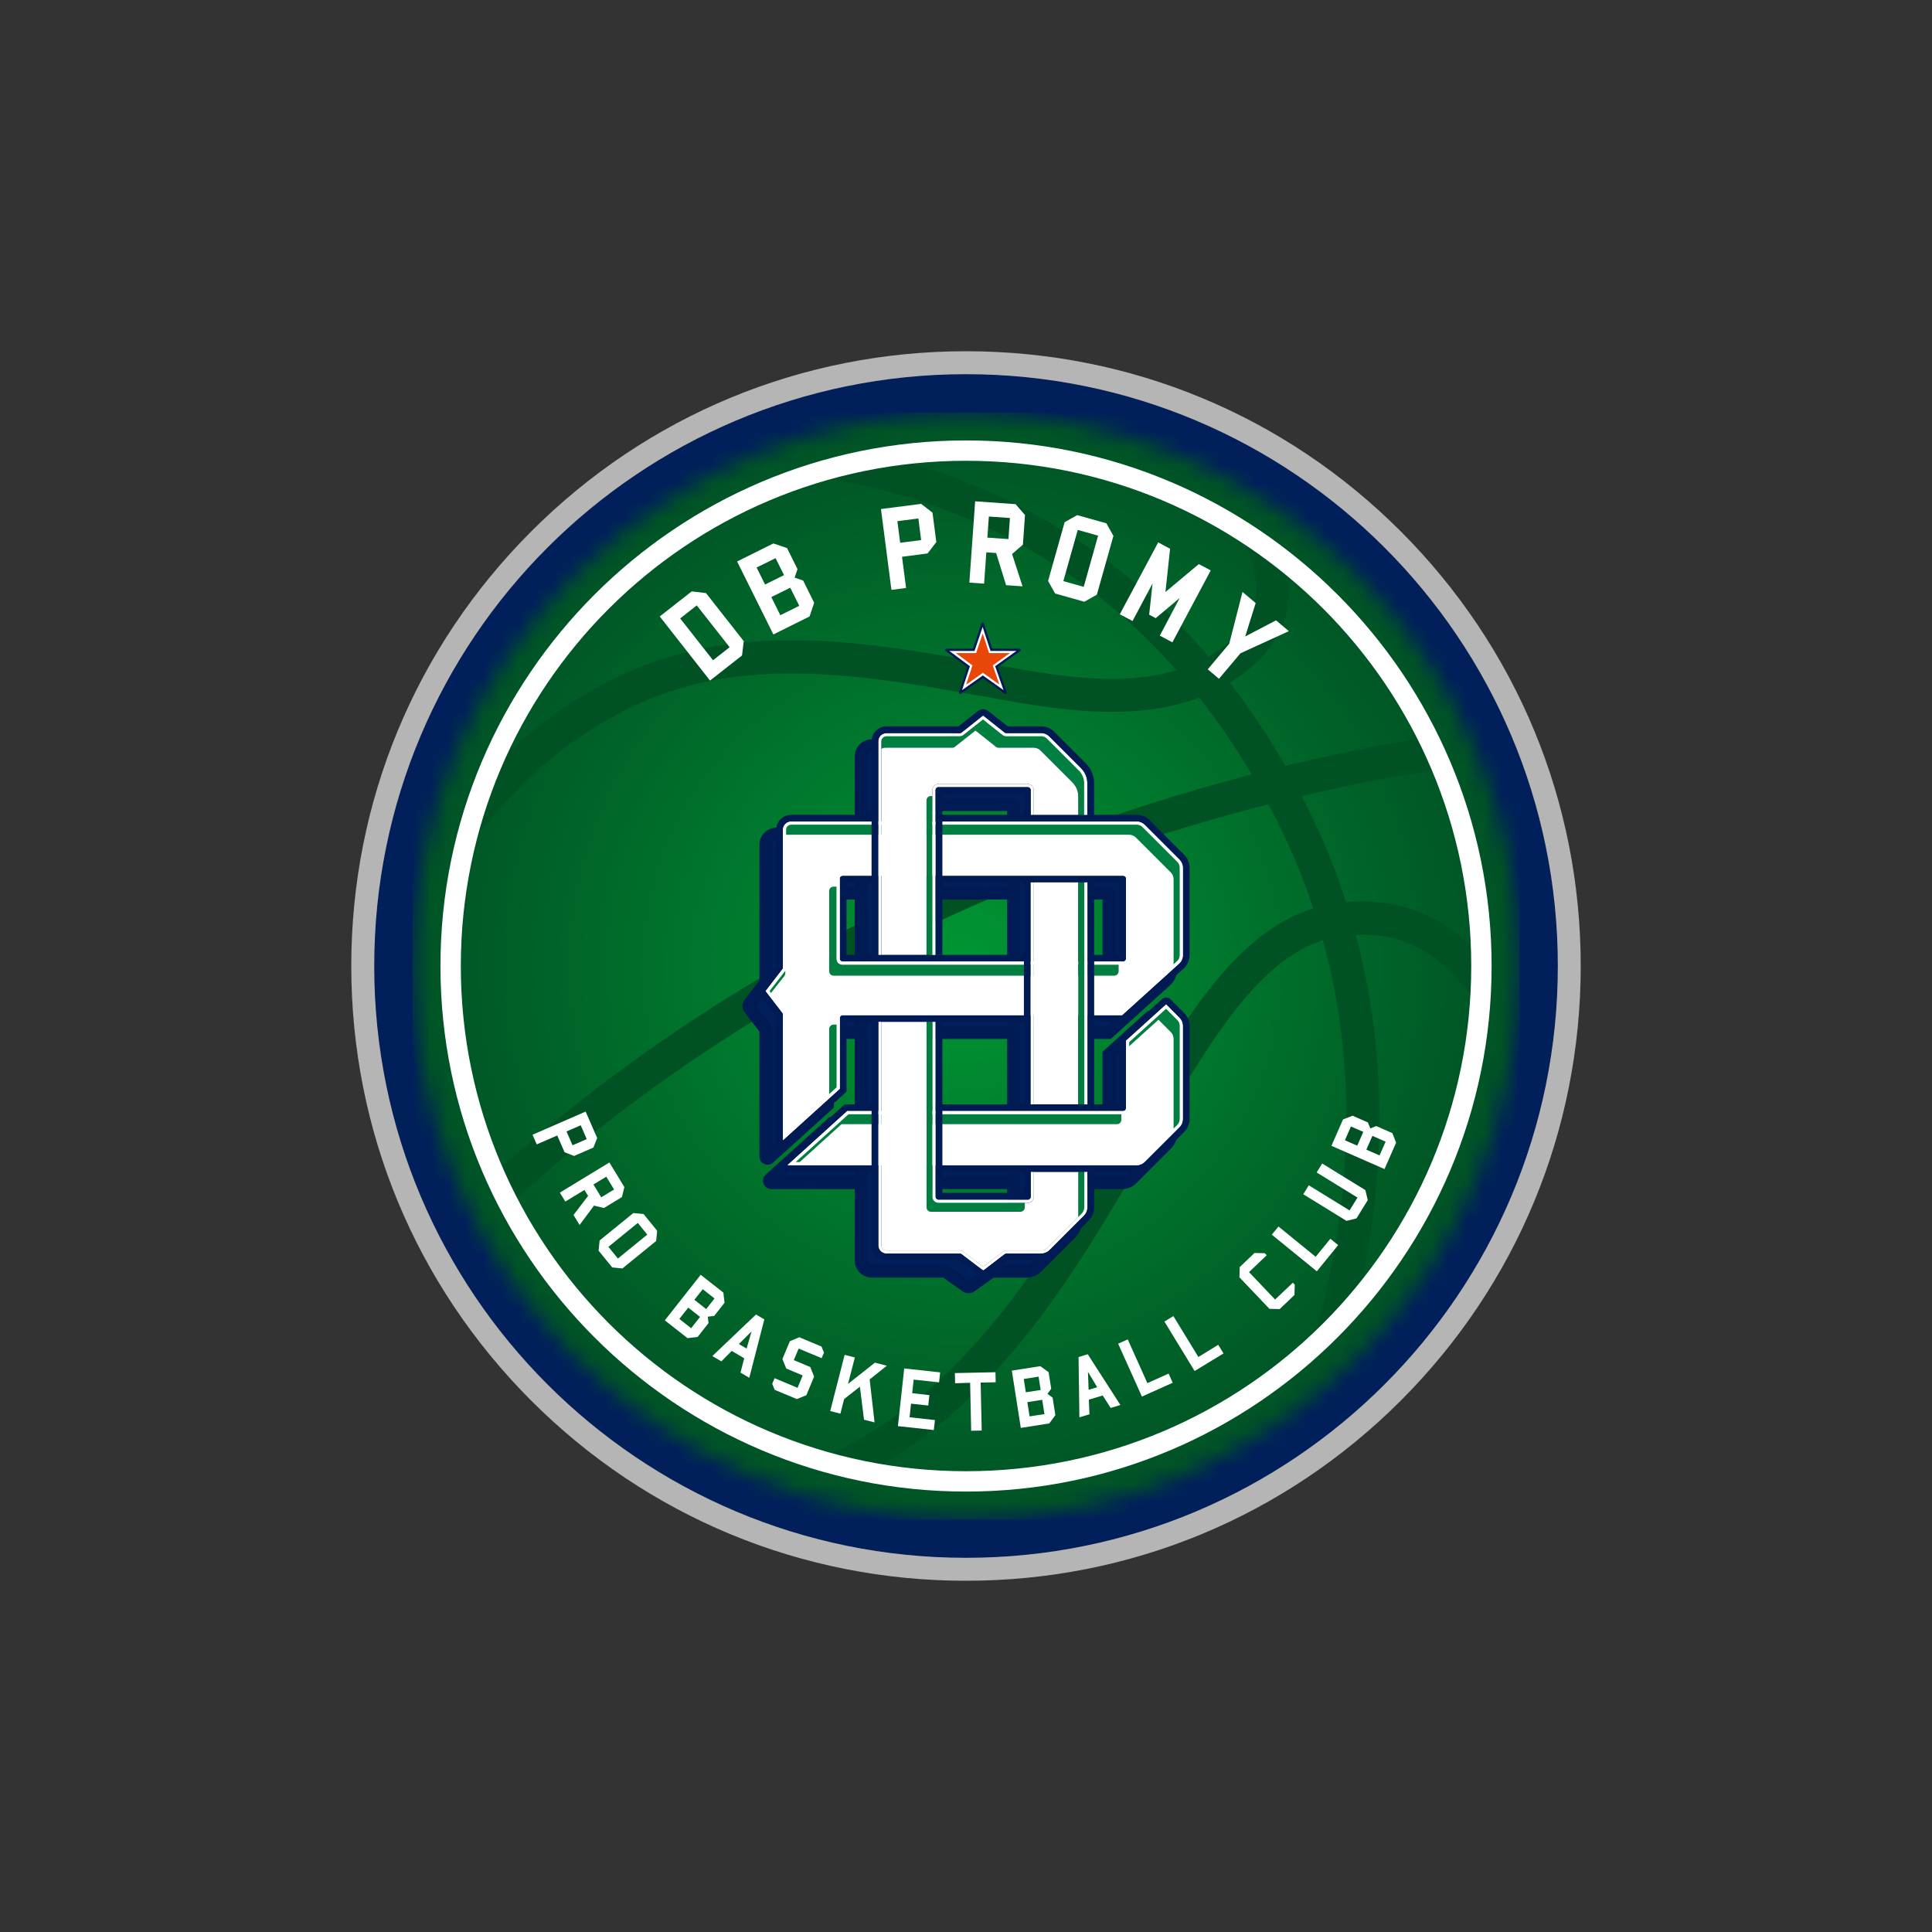 <svg viewBox="0 0 110 110" fill="none" xmlns="http://www.w3.org/2000/svg">
<rect x="0" y="0" width="110" height="110" fill="#333333" stroke="none"/>
<path d="M21.306 55C21.306 36.389 36.391 21.304 55.002 21.304C73.612 21.304 88.697 36.389 88.697 55C88.697 73.611 73.609 88.696 55.002 88.696C36.394 88.696 21.306 73.611 21.306 55Z" fill="#001F5B"/>
<path d="M55.002 21.304C73.612 21.304 88.697 36.389 88.697 55C88.697 73.611 73.612 88.696 55.002 88.696C36.391 88.696 21.306 73.611 21.306 55C21.306 36.389 36.391 21.304 55.002 21.304ZM55.002 19.998C45.653 19.998 36.863 23.639 30.254 30.249C23.641 36.862 20 45.651 20 55C20 64.349 23.641 73.138 30.25 79.751C36.86 86.361 45.65 90.002 54.998 90.002C64.347 90.002 73.137 86.361 79.749 79.751C86.359 73.141 90 64.352 90 55C90 45.648 86.359 36.862 79.749 30.249C73.14 23.639 64.35 19.998 55.002 19.998Z" fill="#B5B5B6"/>
<mask id="mask0_1876_60452" style="mask-type:luminance" maskUnits="userSpaceOnUse" x="23" y="23" width="64" height="64">
<path d="M23.485 55C23.485 72.379 37.625 86.516 55.002 86.516C72.378 86.516 86.518 72.376 86.518 55C86.518 37.623 72.381 23.484 55.002 23.484C37.622 23.484 23.485 37.62 23.485 55Z" fill="white"/>
</mask>
<g mask="url(#mask0_1876_60452)">
<path d="M86.518 23.484H23.485V86.519H86.518V23.484Z" fill="url(#paint0_radial_1876_60452)"/>
</g>
<path d="M83.738 53.822C81.749 51.956 79.345 51.117 76.644 51.362C75.975 49.292 75.133 47.277 74.116 45.325C76.964 44.653 79.463 44.187 81.506 43.863C81.251 43.257 80.975 42.66 80.682 42.076C78.655 42.411 76.109 42.903 73.18 43.608C72.182 41.877 71.125 40.3 70.024 38.867C70.295 38.702 70.559 38.525 70.817 38.329C72.266 37.238 73.662 35.481 73.379 32.845C72.58 32.173 71.747 31.545 70.876 30.961C72.03 33.467 71.644 35.335 69.676 36.812C69.4 37.02 69.11 37.207 68.818 37.375C63.377 30.986 57.01 27.777 51.324 26.232C49.697 26.419 48.115 26.739 46.582 27.183C52.713 28.073 60.492 30.802 66.981 38.161C64.145 39.02 60.893 38.59 57.943 38.074C57.442 37.987 56.938 37.897 56.435 37.807C50.515 36.747 44.397 35.649 38.53 37.272C34.656 38.345 30.86 40.739 27.847 43.891C27.157 45.542 26.613 47.268 26.234 49.056C29.172 44.277 34.037 40.484 39.037 39.097C44.487 37.589 50.391 38.646 56.102 39.669C56.612 39.76 57.116 39.85 57.616 39.94C61.273 40.58 65.031 40.947 68.28 39.719C69.322 41.04 70.32 42.492 71.265 44.09C67.668 45.029 63.595 46.279 59.267 47.949C47.388 52.525 36.898 58.889 28.068 66.876C28.335 67.48 28.621 68.073 28.929 68.658C43.641 55.19 60.424 48.801 72.222 45.791C72.257 45.856 72.291 45.919 72.325 45.984C73.311 47.846 74.125 49.761 74.772 51.72C70.248 53.116 67.214 58.355 63.741 64.355C59.603 71.506 54.918 79.593 46.623 83.081C47.583 83.358 48.569 83.588 49.567 83.765C57.069 79.658 61.462 72.078 65.383 65.303C68.65 59.657 71.501 54.733 75.322 53.536C77.24 60.519 77.088 68.067 74.856 76.079C75.807 75.162 76.7 74.18 77.52 73.141C78.285 69.46 78.621 65.838 78.518 62.331C78.425 59.206 77.981 56.163 77.194 53.225C79.815 53.094 81.966 54.232 83.729 56.676C83.757 56.163 83.769 55.647 83.769 55.124C83.769 54.686 83.757 54.254 83.738 53.819" fill="#005225"/>
<path d="M42.245 37.322L40.426 38.749L37.563 35.099L39.382 33.672L40.196 33.768L42.345 36.504L42.248 37.319L42.245 37.322ZM39.671 34.468L38.726 35.211L40.597 37.592L41.542 36.849L39.671 34.468Z" fill="white"/>
<path d="M46.097 35.096L44.033 36.122L41.968 31.968L44.033 30.942L44.81 31.203L45.407 32.404L45.242 32.889L45.727 33.053L46.355 34.319L46.094 35.096H46.097ZM44.157 31.779L43.078 32.313L43.56 33.28L44.639 32.745L44.157 31.779ZM44.993 33.461L43.915 33.995L44.428 35.028L45.507 34.493L44.993 33.461Z" fill="white"/>
<path d="M52.81 31.511L51.358 31.701L51.588 33.476L50.755 33.585L50.158 28.983L52.443 28.688L53.093 29.189L53.31 30.864L52.81 31.514V31.511ZM52.287 29.518L51.093 29.674L51.252 30.905L52.446 30.749L52.287 29.521V29.518Z" fill="white"/>
<path d="M57.284 33.321L56.715 31.486L56.158 31.446L56.031 33.23L55.191 33.171L55.521 28.542L57.822 28.704L58.359 29.322L58.241 31.008L57.623 31.545L58.219 33.383L57.287 33.318L57.284 33.321ZM57.501 29.493L56.301 29.409L56.217 30.61L57.417 30.694L57.501 29.493Z" fill="white"/>
<path d="M61.736 34.26L60.075 33.793L59.674 33.078L60.616 29.73L61.331 29.329L62.992 29.795L63.393 30.51L62.451 33.858L61.736 34.26ZM62.522 30.498L61.363 30.171L60.542 33.087L61.702 33.414L62.522 30.498Z" fill="white"/>
<path d="M66.751 36.573L66.035 36.19L67.17 34.045L65.802 35.195L65.429 34.996L65.622 33.218L64.481 35.36L63.757 34.975L65.942 30.883L66.62 31.244L66.356 33.706L68.255 32.117L68.933 32.478L66.751 36.573Z" fill="white"/>
<path d="M70.628 37.194L69.403 38.646L68.765 38.108L69.987 36.654L70.743 33.703L71.492 34.337L70.898 36.237L72.652 35.32L73.382 35.935L70.628 37.194Z" fill="white"/>
<path d="M32.144 65.605L31.727 64.65L30.558 65.157L30.319 64.607L33.344 63.289L34 64.793L33.785 65.338L32.685 65.816L32.141 65.602L32.144 65.605ZM33.406 64.856L33.064 64.069L32.256 64.42L32.598 65.207L33.406 64.856Z" fill="white"/>
<path d="M32.654 69.174L33.484 68.089L33.276 67.75L32.187 68.412L31.877 67.903L34.696 66.186L35.548 67.588L35.411 68.154L34.386 68.779L33.82 68.642L32.999 69.746L32.654 69.177V69.174ZM34.964 67.725L34.519 66.995L33.788 67.439L34.233 68.17L34.964 67.725Z" fill="white"/>
<path d="M34.855 72.159L34.081 71.207L34.14 70.626L36.061 69.065L36.643 69.124L37.417 70.076L37.358 70.657L35.436 72.221L34.855 72.162V72.159ZM36.854 70.293L36.313 69.628L34.64 70.99L35.181 71.655L36.854 70.293Z" fill="white"/>
<path d="M39.142 76.188L37.852 75.174L39.895 72.582L41.185 73.595L41.253 74.173L40.663 74.923L40.299 74.966L40.342 75.33L39.721 76.12L39.142 76.188ZM39.857 74.979L39.186 74.45L38.679 75.094L39.351 75.622L39.857 74.979ZM40.684 73.931L40.01 73.402L39.534 74.005L40.206 74.534L40.681 73.931H40.684Z" fill="white"/>
<path d="M42.161 78.15L42.373 77.335L41.661 76.916L41.073 77.509L40.557 77.208L43.044 74.842L43.517 75.119L42.662 78.445L42.164 78.153L42.161 78.15ZM42.792 75.803L42.068 76.524L42.509 76.782L42.792 75.799V75.803Z" fill="white"/>
<path d="M45.37 79.658L44.107 79.132L43.968 78.787L44.101 78.467L45.41 79.017L45.702 78.312L44.767 77.92L44.546 77.379L44.972 76.362L45.51 76.138L46.772 76.667L46.912 77.012L46.781 77.329L45.472 76.782L45.196 77.441L46.135 77.833L46.352 78.377L45.911 79.437L45.37 79.658Z" fill="white"/>
<path d="M49.194 80.833L48.958 78.952L48.062 79.655L47.848 80.488L47.269 80.339L48.09 77.139L48.672 77.289L48.283 78.793L49.816 77.584L50.493 77.758L49.514 78.538L49.794 80.985L49.194 80.833Z" fill="white"/>
<path d="M51.124 81.197L51.482 77.914L53.528 78.137L53.466 78.706L52.02 78.548L51.936 79.322L52.915 79.431L52.85 80.025L51.871 79.919L51.787 80.693L53.232 80.852L53.167 81.421L51.124 81.197Z" fill="white"/>
<path d="M56.69 78.7L55.835 78.719L55.894 81.449L55.294 81.461L55.235 78.731L54.38 78.756L54.367 78.178L56.677 78.128L56.69 78.7Z" fill="white"/>
<path d="M59.74 81.044L58.12 81.299L57.61 78.038L59.23 77.783L59.702 78.125L59.852 79.067L59.637 79.362L59.932 79.577L60.088 80.572L59.743 81.044H59.74ZM59.133 78.38L58.288 78.514L58.406 79.272L59.252 79.139L59.133 78.38ZM59.339 79.698L58.493 79.832L58.62 80.643L59.466 80.513L59.339 79.701V79.698Z" fill="white"/>
<path d="M63.237 80.162L62.783 79.453L61.994 79.689L62.028 80.525L61.456 80.696L61.409 77.264L61.932 77.105L63.791 79.994L63.237 80.162ZM61.944 78.106L61.981 79.129L62.469 78.983L61.944 78.106Z" fill="white"/>
<path d="M65.016 79.515L63.663 76.505L64.21 76.26L65.327 78.75L66.536 78.206L66.769 78.728L65.016 79.515Z" fill="white"/>
<path d="M68.016 78.06L66.297 75.243L66.807 74.932L68.231 77.261L69.362 76.567L69.661 77.059L68.016 78.06Z" fill="white"/>
<path d="M73.702 73.729L72.86 74.534L72.275 74.519L70.569 72.725L70.584 72.143L71.427 71.338L72.011 71.353L72.12 71.469L71.113 72.429L72.599 73.99L73.609 73.032L73.718 73.147L73.702 73.729Z" fill="white"/>
<path d="M74.974 72.383L72.412 70.296L72.791 69.833L74.909 71.556L75.745 70.53L76.19 70.89L74.974 72.383Z" fill="white"/>
<path d="M77.875 68.328L77.231 69.373L76.662 69.51L74.203 67.996L74.517 67.486L76.839 68.916L77.29 68.185L74.965 66.755L75.279 66.245L77.738 67.76L77.875 68.328Z" fill="white"/>
<path d="M79.488 65.061L78.829 66.562L75.807 65.238L76.466 63.736L77.01 63.525L77.884 63.907L78.018 64.246L78.357 64.113L79.277 64.517L79.488 65.061ZM76.917 64.137L76.572 64.921L77.275 65.229L77.62 64.445L76.917 64.137ZM78.139 64.672L77.794 65.456L78.546 65.785L78.891 65.002L78.139 64.672Z" fill="white"/>
<path d="M55.002 26.235C70.889 26.235 83.766 39.113 83.766 55C83.766 70.887 70.889 83.765 55.002 83.765C39.114 83.765 26.237 70.887 26.237 55C26.237 39.113 39.114 26.235 55.002 26.235ZM55.002 25.076C38.502 25.076 25.077 38.5 25.077 55C25.077 71.5 38.502 84.924 55.002 84.924C71.501 84.924 84.926 71.5 84.926 55C84.926 38.5 71.501 25.076 55.002 25.076Z" fill="white"/>
<path d="M63.884 47.47H44.213C43.865 47.47 43.585 47.753 43.585 48.098V55.945L42.696 57.102C42.596 57.201 42.596 57.36 42.696 57.459L43.585 58.616V65.847C43.585 65.956 43.716 66.015 43.797 65.941L47.142 62.913V58.812H63.119L66.409 55.833C66.576 55.681 66.673 55.463 66.673 55.236V50.256C66.673 50.041 66.589 49.836 66.437 49.687L64.456 47.706C64.304 47.554 64.102 47.47 63.887 47.47M63.113 55.441H47.136V50.874H63.113V55.441Z" fill="#007F41"/>
<path d="M43.706 66.317C43.641 66.317 43.579 66.305 43.517 66.276C43.346 66.202 43.237 66.034 43.237 65.847V58.731L42.429 57.68C42.22 57.453 42.22 57.105 42.429 56.878L43.237 55.827V48.098C43.237 47.56 43.672 47.125 44.21 47.125H63.881C64.189 47.125 64.478 47.243 64.692 47.461L66.673 49.441C66.891 49.659 67.009 49.948 67.009 50.252V55.233C67.009 55.556 66.872 55.867 66.632 56.085L63.244 59.154H47.478V63.062L44.02 66.192C43.933 66.273 43.818 66.314 43.706 66.314M42.988 57.282L43.924 58.501V65.359L46.794 62.763V58.473H62.982L66.175 55.581C66.272 55.494 66.328 55.37 66.328 55.239V50.259C66.328 50.134 66.281 50.019 66.191 49.932L64.21 47.952C64.124 47.865 64.005 47.815 63.884 47.815H44.213C44.055 47.815 43.927 47.943 43.927 48.101V56.063L42.991 57.282H42.988ZM63.458 55.787H46.794V50.532H63.458V55.787ZM47.481 55.099H62.771V51.219H47.481V55.099Z" fill="#001A54"/>
<path d="M43.834 58.616C43.834 58.547 43.809 58.485 43.759 58.439L42.87 57.282L43.759 56.126C43.806 56.079 43.834 56.014 43.834 55.948V48.101C43.834 47.893 44.005 47.722 44.21 47.722H63.884C64.033 47.722 64.17 47.781 64.276 47.883L66.256 49.864C66.362 49.969 66.418 50.106 66.418 50.256V55.236C66.418 55.392 66.353 55.541 66.234 55.647L63.017 58.56H47.139C46.999 58.56 46.887 58.672 46.887 58.812V62.801L43.834 65.564V58.616ZM47.139 50.622C46.999 50.622 46.887 50.734 46.887 50.874V55.441C46.887 55.581 46.999 55.693 47.139 55.693H63.116C63.256 55.693 63.368 55.581 63.368 55.441V50.874C63.368 50.734 63.256 50.622 63.116 50.622H47.139Z" fill="#001F5B"/>
<path d="M43.697 65.875V58.616C43.697 58.585 43.685 58.557 43.663 58.535L43.651 58.523L42.696 57.282L43.663 56.029C43.685 56.007 43.697 55.979 43.697 55.948V48.101C43.697 47.818 43.927 47.585 44.213 47.585H63.884C64.067 47.585 64.242 47.656 64.372 47.787L66.353 49.767C66.483 49.898 66.555 50.072 66.555 50.256V55.236C66.555 55.432 66.471 55.619 66.328 55.749L63.069 58.7H47.139C47.077 58.7 47.024 58.753 47.024 58.815V62.863L43.697 65.875ZM43.865 58.348C43.933 58.42 43.971 58.516 43.971 58.616V65.257L46.747 62.742V58.815C46.747 58.6 46.921 58.426 47.136 58.426H62.961L66.141 55.547C66.228 55.469 66.278 55.354 66.278 55.239V50.259C66.278 50.147 66.234 50.044 66.157 49.963L64.176 47.983C64.099 47.905 63.993 47.862 63.881 47.862H44.21C44.076 47.862 43.971 47.971 43.971 48.101V55.948C43.971 56.048 43.933 56.144 43.865 56.216L43.044 57.282L43.865 58.348ZM63.113 55.83H47.136C46.921 55.83 46.747 55.656 46.747 55.441V50.874C46.747 50.66 46.921 50.486 47.136 50.486H63.113C63.328 50.486 63.502 50.66 63.502 50.874V55.441C63.502 55.656 63.328 55.83 63.113 55.83ZM47.139 50.759C47.077 50.759 47.024 50.812 47.024 50.874V55.441C47.024 55.504 47.074 55.556 47.139 55.556H63.116C63.178 55.556 63.231 55.504 63.231 55.441V50.874C63.231 50.812 63.178 50.759 63.116 50.759H47.139Z" fill="#001A54"/>
<path d="M63.113 60.04V63.954H47.341L43.825 67.138C43.741 67.215 43.794 67.358 43.908 67.358H63.884C64.099 67.358 64.304 67.275 64.453 67.122L66.433 65.142C66.586 64.989 66.67 64.784 66.67 64.573V59.263C66.67 59.048 66.586 58.843 66.433 58.694L65.647 57.907C65.6 57.86 65.523 57.857 65.473 57.904L63.11 60.043L63.113 60.04Z" fill="#007F41"/>
<path d="M63.884 67.7H43.908C43.713 67.7 43.542 67.582 43.47 67.399C43.399 67.215 43.448 67.013 43.594 66.883L47.21 63.612H62.771V59.887L65.246 57.649C65.432 57.481 65.715 57.487 65.892 57.664L66.679 58.451C66.897 58.669 67.015 58.958 67.015 59.263V64.573C67.015 64.88 66.897 65.17 66.679 65.384L64.699 67.365C64.481 67.582 64.195 67.7 63.887 67.7M44.474 67.013H63.884C64.008 67.013 64.124 66.967 64.21 66.876L66.191 64.896C66.278 64.809 66.328 64.694 66.328 64.57V59.259C66.328 59.135 66.281 59.02 66.191 58.933L65.554 58.296L63.458 60.192V64.299H47.474L44.474 67.016V67.013Z" fill="#001A54"/>
<path d="M44.235 67.107L47.437 64.209H63.113C63.253 64.209 63.365 64.097 63.365 63.957V60.152L65.554 58.171L66.253 58.871C66.359 58.977 66.415 59.113 66.415 59.263V64.573C66.415 64.722 66.356 64.859 66.253 64.965L64.273 66.945C64.167 67.051 64.03 67.107 63.881 67.107H44.232H44.235Z" fill="#001F5B"/>
<path d="M63.884 67.243H43.88L47.388 64.069H63.116C63.178 64.069 63.231 64.016 63.231 63.954V60.09L65.563 57.978L66.356 58.771C66.486 58.902 66.558 59.076 66.558 59.259V64.57C66.558 64.753 66.486 64.927 66.356 65.058L64.375 67.038C64.245 67.169 64.071 67.24 63.887 67.24M44.593 66.967H63.884C63.996 66.967 64.099 66.923 64.179 66.845L66.16 64.865C66.238 64.787 66.281 64.681 66.281 64.57V59.259C66.281 59.147 66.238 59.045 66.16 58.964L65.554 58.355L63.508 60.208V63.951C63.508 64.165 63.334 64.34 63.119 64.34H47.496L44.596 66.964L44.593 66.967Z" fill="#001A54"/>
<path d="M59.025 42.666C58.872 42.517 58.67 42.43 58.456 42.43H56.46L55.319 41.525C55.219 41.426 55.061 41.426 54.961 41.525L53.82 42.43H49.642C49.293 42.43 49.01 42.713 49.01 43.061V71.767C49.01 72.115 49.293 72.398 49.642 72.398H53.82L54.961 73.213C55.061 73.312 55.219 73.312 55.319 73.213L56.46 72.398H58.425C58.658 72.398 58.882 72.305 59.046 72.14L60.983 70.203C61.148 70.038 61.241 69.815 61.241 69.581V45.449C61.241 45.088 61.098 44.74 60.843 44.485L59.025 42.666ZM57.685 68.994H52.595V45.834H57.685V68.994Z" fill="#007F41"/>
<path d="M55.138 73.629C54.989 73.629 54.852 73.576 54.743 73.48L53.708 72.743H49.638C49.101 72.743 48.665 72.308 48.665 71.77V43.064C48.665 42.526 49.101 42.091 49.638 42.091H53.699L54.734 41.27C54.955 41.065 55.322 41.065 55.542 41.27L56.578 42.091H58.456C58.764 42.091 59.053 42.212 59.267 42.427L61.086 44.246C61.409 44.566 61.587 44.995 61.587 45.452V69.585C61.587 69.911 61.459 70.219 61.229 70.452L59.292 72.389C59.062 72.622 58.754 72.746 58.425 72.746H56.572L55.536 73.483C55.428 73.58 55.288 73.632 55.141 73.632M49.638 42.775C49.48 42.775 49.352 42.903 49.352 43.061V71.767C49.352 71.926 49.48 72.053 49.638 72.053H53.926L55.135 72.917L56.345 72.053H58.418C58.561 72.053 58.698 71.997 58.798 71.894L60.735 69.958C60.837 69.855 60.893 69.721 60.893 69.578V45.446C60.893 45.172 60.787 44.917 60.595 44.728L58.776 42.909C58.689 42.822 58.574 42.775 58.449 42.775H56.335L55.135 41.824L53.935 42.775H49.635H49.638ZM58.03 69.336H52.253V45.489H58.03V69.336ZM52.94 68.649H57.343V46.176H52.94V68.649Z" fill="#001A54"/>
<path d="M53.997 72.218C53.951 72.171 53.885 72.143 53.82 72.143H49.642C49.433 72.143 49.262 71.972 49.262 71.764V43.058C49.262 42.85 49.433 42.682 49.642 42.682H53.82C53.889 42.682 53.954 42.654 54 42.607L55.145 41.703L56.282 42.607C56.329 42.657 56.394 42.682 56.463 42.682H58.459C58.608 42.682 58.745 42.738 58.851 42.844L60.669 44.662C60.878 44.871 60.993 45.151 60.993 45.446V69.578C60.993 69.746 60.927 69.905 60.809 70.023L58.872 71.96C58.754 72.078 58.596 72.143 58.428 72.143H56.463C56.398 72.143 56.332 72.168 56.286 72.218L55.142 73.095L54 72.218H53.997ZM52.595 45.583C52.455 45.583 52.343 45.695 52.343 45.834V68.994C52.343 69.134 52.455 69.246 52.595 69.246H57.685C57.825 69.246 57.937 69.134 57.937 68.994V45.834C57.937 45.695 57.825 45.583 57.685 45.583H52.595Z" fill="#001F5B"/>
<path d="M55.185 73.231H55.138C55.107 73.231 54.699 72.93 53.913 72.327L53.901 72.314C53.879 72.293 53.851 72.28 53.82 72.28H49.642C49.359 72.28 49.125 72.05 49.125 71.764V43.058C49.125 42.775 49.355 42.542 49.642 42.542H53.82C53.851 42.542 53.879 42.53 53.901 42.508L53.913 42.495L55.141 41.525L56.379 42.508C56.401 42.53 56.429 42.542 56.46 42.542H58.456C58.639 42.542 58.813 42.614 58.944 42.744L60.763 44.563C60.999 44.799 61.126 45.11 61.126 45.446V69.578C61.126 69.784 61.045 69.976 60.903 70.122L58.965 72.059C58.819 72.202 58.627 72.283 58.422 72.283H56.456C56.425 72.283 56.398 72.296 56.376 72.317L56.363 72.33L55.185 73.234V73.231ZM54.087 72.115C54.165 72.174 54.89 72.731 55.141 72.921L56.195 72.112C56.267 72.044 56.363 72.006 56.463 72.006H58.428C58.558 72.006 58.683 71.957 58.776 71.863L60.713 69.927C60.806 69.833 60.856 69.709 60.856 69.578V45.446C60.856 45.188 60.753 44.942 60.57 44.759L58.751 42.94C58.673 42.862 58.568 42.819 58.456 42.819H56.46C56.36 42.819 56.261 42.778 56.189 42.707L55.141 41.877L54.091 42.707C54.019 42.778 53.92 42.819 53.82 42.819H49.642C49.508 42.819 49.402 42.928 49.402 43.058V71.764C49.402 71.898 49.511 72.003 49.642 72.003H53.82C53.92 72.003 54.016 72.041 54.087 72.109M57.685 69.382H52.595C52.381 69.382 52.206 69.208 52.206 68.994V45.834C52.206 45.62 52.381 45.446 52.595 45.446H57.685C57.899 45.446 58.073 45.62 58.073 45.834V68.994C58.073 69.208 57.899 69.382 57.685 69.382ZM52.595 45.719C52.533 45.719 52.48 45.772 52.48 45.834V68.994C52.48 69.056 52.533 69.109 52.595 69.109H57.685C57.747 69.109 57.8 69.059 57.8 68.994V45.834C57.8 45.772 57.747 45.719 57.685 45.719H52.595Z" fill="#001A54"/>
<path d="M64.72 46.615H45.05C44.701 46.615 44.422 46.898 44.422 47.246V55.09L43.532 56.247C43.433 56.346 43.433 56.505 43.532 56.604L44.422 57.761V64.992C44.422 65.101 44.552 65.16 44.633 65.086L47.978 62.057V57.957H63.956L67.248 54.978C67.416 54.826 67.512 54.608 67.512 54.381V49.401C67.512 49.186 67.428 48.981 67.276 48.832L65.296 46.851C65.143 46.699 64.938 46.615 64.727 46.615M63.949 54.587H47.972V50.019H63.949V54.587Z" fill="#008F43"/>
<path d="M44.543 65.341C44.496 65.341 44.446 65.331 44.403 65.31C44.279 65.254 44.198 65.129 44.198 64.992V57.835L43.361 56.747C43.281 56.66 43.234 56.545 43.234 56.424C43.234 56.303 43.277 56.188 43.361 56.101L44.198 55.012V47.243C44.198 46.773 44.58 46.391 45.05 46.391H64.72C64.994 46.391 65.252 46.497 65.448 46.693L67.428 48.673C67.624 48.869 67.73 49.124 67.73 49.401V54.381C67.73 54.67 67.606 54.95 67.391 55.143L64.036 58.181H48.196V62.157L44.776 65.251C44.711 65.31 44.627 65.341 44.543 65.341ZM45.046 46.839C44.822 46.839 44.639 47.022 44.639 47.246V55.168L43.685 56.405C43.685 56.405 43.675 56.418 43.675 56.427C43.675 56.436 43.675 56.443 43.685 56.449L43.703 56.471L44.639 57.686V64.778L47.751 61.961V57.739H63.865L67.093 54.817C67.214 54.708 67.285 54.549 67.285 54.384V49.404C67.285 49.248 67.223 49.102 67.114 48.99L65.134 47.01C65.025 46.901 64.876 46.839 64.72 46.839H45.05H45.046ZM64.17 54.81H47.751V49.799H64.17V54.81ZM48.196 54.366H63.729V50.243H48.196V54.366Z" fill="#001A54"/>
<path d="M44.58 64.909V57.761C44.58 57.717 44.565 57.677 44.533 57.646L44.527 57.636L43.594 56.427L44.533 55.208C44.565 55.177 44.58 55.137 44.58 55.093V47.246C44.58 46.988 44.788 46.78 45.046 46.78H64.72C64.891 46.78 65.053 46.848 65.174 46.969L67.155 48.95C67.276 49.071 67.344 49.233 67.344 49.404V54.384C67.344 54.565 67.267 54.739 67.133 54.86L63.887 57.798H47.975C47.885 57.798 47.813 57.873 47.813 57.963V61.989L44.583 64.912L44.58 64.909ZM44.664 57.525C44.726 57.59 44.76 57.674 44.76 57.761V64.51L47.636 61.908V57.96C47.636 57.773 47.789 57.618 47.978 57.618H63.822L67.015 54.726C67.111 54.639 67.167 54.512 67.167 54.381V49.401C67.167 49.276 67.118 49.161 67.03 49.071L65.05 47.091C64.963 47.004 64.845 46.954 64.72 46.954H45.046C44.888 46.954 44.757 47.084 44.757 47.243V55.09C44.757 55.18 44.723 55.264 44.661 55.326L43.815 56.424L44.661 57.521L44.664 57.525ZM63.949 54.928H47.972C47.785 54.928 47.63 54.776 47.63 54.587V50.019C47.63 49.833 47.782 49.677 47.972 49.677H63.949C64.139 49.677 64.291 49.83 64.291 50.019V54.587C64.291 54.773 64.139 54.928 63.949 54.928ZM47.972 49.858C47.882 49.858 47.81 49.929 47.81 50.019V54.587C47.81 54.677 47.885 54.748 47.972 54.748H63.949C64.04 54.748 64.114 54.673 64.114 54.587V50.019C64.114 49.929 64.04 49.858 63.949 49.858H47.972Z" fill="white"/>
<path d="M63.949 59.185V63.102H48.177L44.661 66.286C44.574 66.364 44.63 66.503 44.745 66.503H64.72C64.935 66.503 65.14 66.419 65.289 66.267L67.27 64.287C67.422 64.134 67.506 63.929 67.506 63.718V58.407C67.506 58.193 67.422 57.988 67.27 57.839L66.483 57.055C66.437 57.008 66.359 57.005 66.309 57.052L63.946 59.188L63.949 59.185Z" fill="#008F43"/>
<path d="M64.721 66.724H44.745C44.599 66.724 44.471 66.637 44.422 66.5C44.369 66.364 44.406 66.214 44.512 66.118L48.093 62.878H63.729V59.085L66.163 56.881C66.3 56.757 66.511 56.763 66.642 56.893L67.428 57.68C67.621 57.873 67.73 58.131 67.73 58.407V63.718C67.73 63.991 67.624 64.249 67.428 64.445L65.448 66.426C65.255 66.622 64.994 66.727 64.721 66.727M44.994 66.28H64.721C64.876 66.28 65.022 66.217 65.134 66.109L67.114 64.128C67.223 64.019 67.285 63.873 67.285 63.715V58.404C67.285 58.249 67.223 58.103 67.114 57.991L66.393 57.27L64.173 59.278V63.317H48.264L44.997 66.276L44.994 66.28Z" fill="#001A54"/>
<path d="M44.67 57.761C44.67 57.696 44.642 57.63 44.596 57.584L43.706 56.427L44.596 55.27C44.642 55.224 44.67 55.158 44.67 55.093V47.246C44.67 47.038 44.841 46.87 45.046 46.87H64.72C64.87 46.87 65.007 46.926 65.112 47.032L67.093 49.012C67.198 49.118 67.254 49.255 67.254 49.404V54.384C67.254 54.54 67.189 54.689 67.071 54.795L63.853 57.708H47.975C47.835 57.708 47.723 57.82 47.723 57.96V61.949L44.67 64.713V57.764V57.761ZM47.972 49.767C47.832 49.767 47.72 49.879 47.72 50.019V54.587C47.72 54.726 47.832 54.838 47.972 54.838H63.949C64.089 54.838 64.201 54.726 64.201 54.587V50.019C64.201 49.879 64.089 49.767 63.949 49.767H47.972Z" fill="white"/>
<path d="M45.071 66.252L48.273 63.354H63.949C64.089 63.354 64.201 63.242 64.201 63.102V59.297L66.39 57.316L67.09 58.016C67.195 58.121 67.251 58.258 67.251 58.407V63.718C67.251 63.867 67.192 64.004 67.09 64.109L65.109 66.09C65.003 66.196 64.867 66.252 64.717 66.252H45.068H45.071Z" fill="white"/>
<path d="M64.72 66.339H44.841L48.239 63.261H63.949C64.04 63.261 64.111 63.186 64.111 63.099V59.256L66.393 57.192L67.152 57.954C67.273 58.075 67.341 58.236 67.341 58.407V63.718C67.341 63.889 67.276 64.05 67.152 64.172L65.171 66.152C65.05 66.273 64.888 66.342 64.717 66.342M45.301 66.161H64.72C64.845 66.161 64.963 66.112 65.05 66.025L67.03 64.044C67.118 63.957 67.167 63.839 67.167 63.715V58.404C67.167 58.28 67.118 58.162 67.03 58.075L66.39 57.434L64.291 59.334V63.099C64.291 63.286 64.139 63.441 63.953 63.441H48.311L45.304 66.161H45.301Z" fill="white"/>
<path d="M47.645 54.642V50.479H47.462C47.322 50.479 47.21 50.591 47.21 50.731V55.298C47.21 55.438 47.322 55.55 47.462 55.55H63.44C63.579 55.55 63.691 55.438 63.691 55.298V54.894H47.897C47.758 54.894 47.645 54.782 47.645 54.642Z" fill="#007F41"/>
<path d="M67.093 49.012L65.112 47.032C65.007 46.926 64.87 46.87 64.72 46.87H45.05C44.841 46.87 44.67 47.038 44.67 47.246V47.526H64.285C64.434 47.526 64.571 47.585 64.677 47.688L66.657 49.668C66.763 49.774 66.819 49.91 66.819 50.06V55.022L67.071 54.795C67.186 54.689 67.254 54.54 67.254 54.384V49.404C67.254 49.255 67.195 49.118 67.093 49.012Z" fill="#007F41"/>
<path d="M47.21 58.588V62.312L47.645 61.921V58.336H47.462C47.322 58.336 47.21 58.448 47.21 58.588Z" fill="#007F41"/>
<path d="M63.592 64.007C63.732 64.007 63.844 63.895 63.844 63.755V63.351H48.351L45.149 66.249H45.438L47.916 64.004H63.592V64.007Z" fill="#007F41"/>
<path d="M43.884 56.551L43.793 56.433L44.711 55.267V55.407C44.711 55.485 44.679 55.56 44.623 55.616L43.884 56.551Z" fill="#007F41"/>
<path d="M66.39 57.403L64.201 59.387V59.648L65.958 58.059L66.657 58.759C66.763 58.864 66.819 59.001 66.819 59.151V64.461C66.819 64.461 66.819 64.467 66.819 64.47L67.093 64.197C67.198 64.091 67.254 63.954 67.254 63.805V58.495C67.254 58.345 67.195 58.209 67.093 58.103L66.393 57.403H66.39Z" fill="#007F41"/>
<path d="M44.58 64.909V57.761C44.58 57.717 44.565 57.677 44.533 57.646L44.527 57.636L43.594 56.427L44.533 55.208C44.565 55.177 44.58 55.137 44.58 55.093V47.246C44.58 46.988 44.788 46.78 45.046 46.78H64.72C64.891 46.78 65.053 46.848 65.174 46.969L67.155 48.95C67.276 49.071 67.344 49.233 67.344 49.404V54.384C67.344 54.565 67.267 54.739 67.133 54.86L63.887 57.798H47.975C47.885 57.798 47.813 57.873 47.813 57.963V61.989L44.583 64.912L44.58 64.909ZM44.664 57.525C44.726 57.59 44.76 57.674 44.76 57.761V64.51L47.636 61.908V57.96C47.636 57.773 47.789 57.618 47.978 57.618H63.822L67.015 54.726C67.111 54.639 67.167 54.512 67.167 54.381V49.401C67.167 49.276 67.118 49.161 67.03 49.071L65.05 47.091C64.963 47.004 64.845 46.954 64.72 46.954H45.046C44.888 46.954 44.757 47.084 44.757 47.243V55.09C44.757 55.18 44.723 55.264 44.661 55.326L43.815 56.424L44.661 57.521L44.664 57.525ZM63.949 54.928H47.972C47.785 54.928 47.63 54.776 47.63 54.587V50.019C47.63 49.833 47.782 49.677 47.972 49.677H63.949C64.139 49.677 64.291 49.83 64.291 50.019V54.587C64.291 54.773 64.139 54.928 63.949 54.928ZM47.972 49.858C47.882 49.858 47.81 49.929 47.81 50.019V54.587C47.81 54.677 47.885 54.748 47.972 54.748H63.949C64.04 54.748 64.114 54.673 64.114 54.587V50.019C64.114 49.929 64.04 49.858 63.949 49.858H47.972Z" fill="white"/>
<path d="M64.72 66.339H44.841L48.239 63.261H63.949C64.04 63.261 64.111 63.186 64.111 63.099V59.256L66.393 57.192L67.152 57.954C67.273 58.075 67.341 58.236 67.341 58.407V63.718C67.341 63.889 67.276 64.05 67.152 64.172L65.171 66.152C65.05 66.273 64.888 66.342 64.717 66.342M45.301 66.161H64.72C64.845 66.161 64.963 66.112 65.05 66.025L67.03 64.044C67.118 63.957 67.167 63.839 67.167 63.715V58.404C67.167 58.28 67.118 58.162 67.03 58.075L66.39 57.434L64.291 59.334V63.099C64.291 63.286 64.139 63.441 63.953 63.441H48.311L45.304 66.161H45.301Z" fill="white"/>
<path d="M53.09 45.325H53.006C52.866 45.325 52.754 45.437 52.754 45.577V54.363H53.09V45.325Z" fill="#007F41"/>
<path d="M61.577 69.106C61.68 69.003 61.736 68.866 61.736 68.723V66.724H61.391V69.292L61.577 69.106Z" fill="#007F41"/>
<path d="M53.09 68.139V58.181H52.754V68.736C52.754 68.876 52.866 68.987 53.006 68.987H58.095C58.235 68.987 58.347 68.876 58.347 68.736V68.478H53.431C53.245 68.478 53.09 68.325 53.09 68.136" fill="#007F41"/>
<path d="M61.437 43.873L59.618 42.054C59.553 41.989 59.469 41.945 59.382 41.926C59.357 41.92 59.336 41.92 59.311 41.92C59.304 41.92 59.298 41.92 59.292 41.92H57.296C57.277 41.92 57.259 41.92 57.24 41.914C57.172 41.902 57.106 41.87 57.057 41.821L55.978 40.963L54.896 41.821C54.846 41.87 54.781 41.902 54.709 41.914C54.691 41.917 54.672 41.92 54.656 41.92H50.478C50.456 41.92 50.434 41.92 50.416 41.926C50.285 41.955 50.189 42.069 50.189 42.209V42.648C50.251 42.604 50.322 42.579 50.403 42.579H54.221C54.289 42.579 54.355 42.551 54.401 42.502L55.542 41.597L56.68 42.502C56.727 42.551 56.792 42.579 56.861 42.579H58.857C59.006 42.579 59.143 42.635 59.248 42.741L61.067 44.56C61.276 44.768 61.391 45.048 61.391 45.343V46.397H61.736V44.597C61.736 44.324 61.63 44.069 61.437 43.876" fill="#007F41"/>
<path d="M61.826 66.724H61.736V68.723C61.736 68.866 61.68 69.003 61.577 69.106L61.391 69.292L59.643 71.04C59.541 71.142 59.404 71.198 59.261 71.198H57.296C57.206 71.198 57.122 71.232 57.06 71.294L55.975 72.125C55.757 71.957 54.958 71.344 54.89 71.294C54.824 71.232 54.74 71.198 54.653 71.198H50.475C50.316 71.198 50.186 71.067 50.186 70.909V58.177H50.008V70.909C50.008 71.167 50.217 71.375 50.475 71.375H54.653C54.697 71.375 54.737 71.394 54.768 71.425L54.778 71.431C55.555 72.028 55.954 72.327 55.975 72.327H56.006L57.172 71.431L57.181 71.425C57.212 71.394 57.252 71.375 57.296 71.375H59.261C59.454 71.375 59.634 71.301 59.768 71.167L61.705 69.23C61.841 69.093 61.916 68.913 61.916 68.723V66.724H61.826Z" fill="white"/>
<path d="M58.742 46.394H58.86V44.98C58.86 44.793 58.708 44.641 58.518 44.641H53.428C53.242 44.641 53.086 44.793 53.086 44.98V54.366H53.264V44.98C53.264 44.889 53.335 44.818 53.425 44.818H58.515C58.605 44.818 58.679 44.892 58.679 44.98V46.394H58.739H58.742Z" fill="white"/>
<path d="M61.562 43.745L59.743 41.926C59.621 41.805 59.46 41.74 59.289 41.74H57.293C57.249 41.74 57.206 41.721 57.175 41.69L55.971 40.736L54.775 41.684L54.765 41.693C54.734 41.724 54.691 41.743 54.647 41.743H50.468C50.21 41.743 50.002 41.951 50.002 42.209V54.366H50.179V42.209C50.179 42.073 50.276 41.958 50.406 41.926C50.428 41.923 50.447 41.92 50.468 41.92H54.647C54.666 41.92 54.684 41.92 54.7 41.914C54.768 41.902 54.834 41.87 54.886 41.821L55.968 40.963L57.047 41.821C57.097 41.87 57.162 41.902 57.234 41.914C57.252 41.917 57.268 41.92 57.287 41.92H59.283C59.283 41.92 59.295 41.92 59.301 41.92C59.326 41.92 59.351 41.92 59.373 41.926C59.463 41.945 59.544 41.989 59.609 42.054L61.428 43.873C61.621 44.066 61.726 44.32 61.726 44.594V46.394H61.904V44.594C61.904 44.274 61.779 43.972 61.552 43.745" fill="white"/>
<path d="M53.089 68.139C53.089 68.328 53.242 68.481 53.431 68.481H58.521C58.708 68.481 58.863 68.328 58.863 68.139V66.724H58.686V68.139C58.686 68.229 58.611 68.303 58.521 68.303H53.431C53.341 68.303 53.27 68.229 53.27 68.139V58.181H53.093V68.139H53.089Z" fill="white"/>
<path d="M58.521 44.818H53.431C53.341 44.818 53.27 44.892 53.27 44.98V54.366H53.655V45.203H58.3V46.397H58.686V44.983C58.686 44.892 58.611 44.821 58.521 44.821" fill="#001A54"/>
<path d="M58.521 66.724H58.3V67.915H53.655V58.177H53.27V68.136C53.27 68.226 53.341 68.3 53.431 68.3H58.521C58.611 68.3 58.683 68.226 58.683 68.136V66.721H58.521V66.724Z" fill="#001A54"/>
<path d="M58.521 50.24H58.297V62.878H58.521H58.683V50.24H58.521Z" fill="#001A54"/>
<path d="M62.078 66.724H61.916V68.723C61.916 68.916 61.842 69.096 61.705 69.23L59.768 71.167C59.631 71.304 59.451 71.375 59.261 71.375H57.296C57.252 71.375 57.212 71.394 57.181 71.425L57.172 71.431L56.006 72.327H55.975C55.954 72.327 55.555 72.028 54.778 71.431L54.768 71.425C54.737 71.394 54.697 71.375 54.653 71.375H50.475C50.217 71.375 50.008 71.167 50.008 70.909V58.177H49.623V70.909C49.623 71.378 50.005 71.761 50.475 71.761H54.582L55.654 72.526C55.745 72.61 55.86 72.65 55.975 72.65C56.09 72.65 56.205 72.61 56.295 72.526L57.367 71.761H59.261C59.556 71.761 59.833 71.646 60.041 71.438L61.978 69.501C62.187 69.292 62.302 69.016 62.302 68.72V66.721H62.081L62.078 66.724Z" fill="#001A54"/>
<path d="M61.835 43.475L60.017 41.656C59.824 41.463 59.562 41.354 59.289 41.354H57.371L56.298 40.506C56.115 40.335 55.832 40.335 55.648 40.506L54.576 41.354H50.475C50.005 41.354 49.623 41.737 49.623 42.206V54.363H50.008V42.206C50.008 41.948 50.217 41.74 50.475 41.74H54.653C54.697 41.74 54.74 41.721 54.768 41.69L54.778 41.684L55.975 40.736L57.175 41.69C57.206 41.721 57.246 41.74 57.29 41.74H59.286C59.457 41.74 59.618 41.805 59.74 41.93L61.559 43.748C61.785 43.975 61.91 44.277 61.91 44.594V46.394H62.295V44.594C62.295 44.171 62.131 43.773 61.832 43.475" fill="#001A54"/>
<path d="M62.078 50.24H61.913V62.878H62.078H62.298V50.24H62.078Z" fill="#001A54"/>
<path d="M58.521 68.481H58.347V68.739C58.347 68.879 58.235 68.991 58.095 68.991H53.005C52.866 68.991 52.754 68.879 52.754 68.739V58.184H50.186V70.915C50.186 71.074 50.316 71.204 50.475 71.204H54.653C54.743 71.204 54.827 71.239 54.89 71.301C54.955 71.35 55.757 71.966 55.975 72.131L57.06 71.301C57.125 71.239 57.206 71.204 57.296 71.204H59.261C59.404 71.204 59.541 71.148 59.643 71.046L61.391 69.299V66.73H58.863V68.145C58.863 68.335 58.711 68.487 58.521 68.487" fill="white"/>
<path d="M61.064 44.554L59.245 42.735C59.14 42.629 59.003 42.573 58.854 42.573H56.858C56.789 42.573 56.724 42.545 56.677 42.498L55.539 41.594L54.395 42.498C54.349 42.548 54.283 42.573 54.215 42.573H50.397C50.316 42.573 50.242 42.598 50.183 42.642V54.363H52.751V45.577C52.751 45.437 52.862 45.325 53.002 45.325H53.086V44.98C53.086 44.793 53.239 44.638 53.428 44.638H58.518C58.704 44.638 58.86 44.79 58.86 44.98V46.394H61.388V45.34C61.388 45.045 61.273 44.765 61.064 44.557" fill="white"/>
<path d="M61.391 50.24H58.863V62.875H61.391V50.24Z" fill="white"/>
<path d="M61.736 50.24H61.391V62.875H61.736V50.24Z" fill="#007F41"/>
<path d="M58.773 50.24H58.742H58.683V62.878H58.742H58.773H58.863V50.24H58.773Z" fill="white"/>
<path d="M61.854 50.24H61.826H61.736V62.878H61.826H61.854H61.913V50.24H61.854Z" fill="white"/>
<path d="M55.919 38.643L54.709 39.498C54.653 39.539 54.576 39.483 54.597 39.417L55.054 38.031C55.064 38 55.054 37.969 55.03 37.95L53.839 37.067C53.783 37.027 53.814 36.936 53.882 36.936H55.344C55.375 36.936 55.403 36.918 55.412 36.887L55.881 35.488C55.903 35.422 55.996 35.422 56.018 35.488L56.475 36.884C56.485 36.915 56.513 36.933 56.544 36.933H58.048C58.12 36.933 58.148 37.023 58.092 37.064L56.861 37.947C56.836 37.965 56.824 38 56.836 38.031L57.324 39.424C57.349 39.489 57.271 39.548 57.212 39.508L56.003 38.646C55.978 38.628 55.944 38.628 55.919 38.646" fill="#001A54"/>
<path d="M57.685 37.123H56.354L55.947 35.883L55.53 37.123H54.237L55.297 37.907L54.89 39.138L55.959 38.379L57.023 39.138L56.59 37.907L57.685 37.123Z" fill="#E94709"/>
<path d="M57.141 39.296L55.959 38.457L54.775 39.293L55.222 37.931L54.053 37.064H55.486L55.947 35.693L56.394 37.064H57.868L56.659 37.931L57.137 39.296H57.141ZM54.42 37.182L55.368 37.885L55.008 38.982L55.962 38.307L56.904 38.976L56.522 37.885L57.501 37.182H56.313L55.95 36.072L55.577 37.182H54.423H54.42Z" fill="white"/>
<defs>
<radialGradient id="paint0_radial_1876_60452" cx="0" cy="0" r="1" gradientUnits="userSpaceOnUse" gradientTransform="translate(54.777 54.991) scale(31.426 31.426)">
<stop stop-color="#009633"/>
<stop offset="0.77" stop-color="#006228"/>
<stop offset="1" stop-color="#005225"/>
</radialGradient>
</defs>
</svg>
